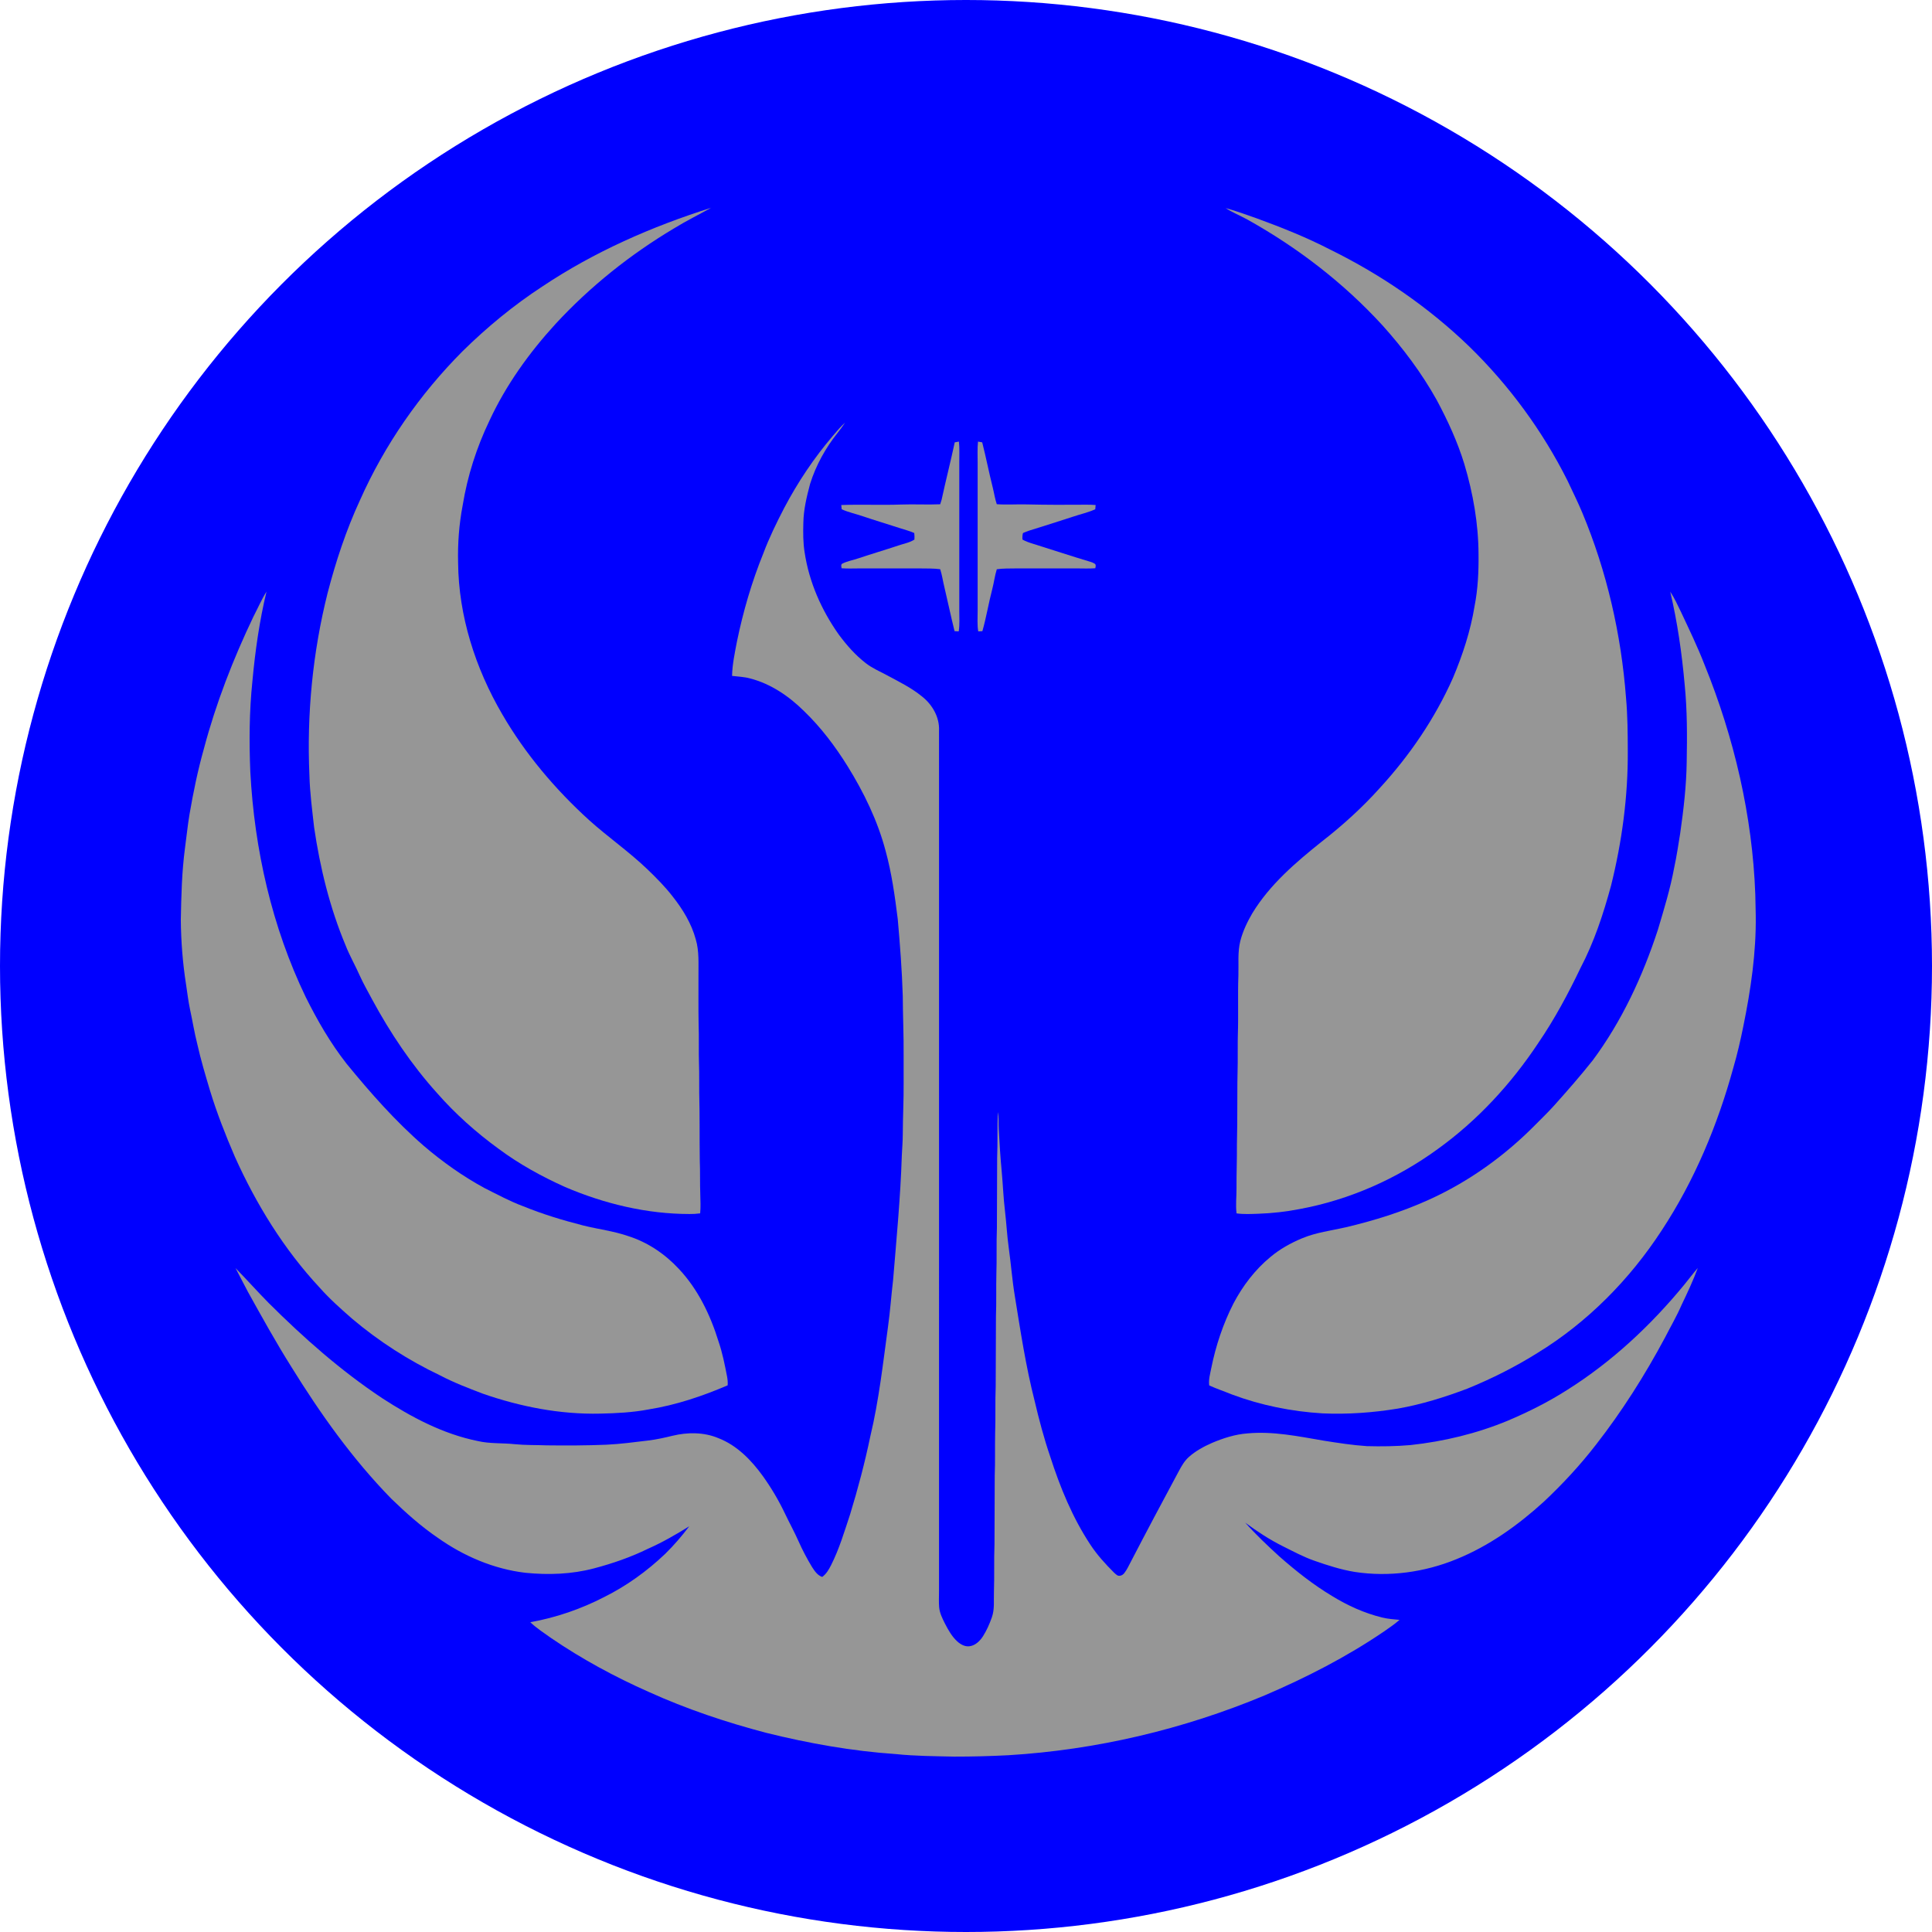 <?xml version="1.0" encoding="UTF-8" standalone="no"?>
<svg
   xmlns:dc="http://purl.org/dc/elements/1.1/"
   xmlns:cc="http://creativecommons.org/ns#"
   xmlns:rdf="http://www.w3.org/1999/02/22-rdf-syntax-ns#"
   xmlns:svg="http://www.w3.org/2000/svg"
   xmlns="http://www.w3.org/2000/svg"
   xmlns:sodipodi="http://sodipodi.sourceforge.net/DTD/sodipodi-0.dtd"
   xmlns:inkscape="http://www.inkscape.org/namespaces/inkscape"
   version="1.0"
   width="480"
   height="480"
   id="s1"
   inkscape:version="0.91 r13725"
   sodipodi:docname="Galactic-Republic.svg">
  <defs
     id="defs15" />
  <sodipodi:namedview
     pagecolor="#ffffff"
     bordercolor="#666666"
     borderopacity="1"
     objecttolerance="10"
     gridtolerance="10"
     guidetolerance="10"
     inkscape:pageopacity="0"
     inkscape:pageshadow="2"
     inkscape:window-width="1920"
     inkscape:window-height="1017"
     id="namedview13"
     showgrid="false"
     inkscape:zoom="0.98333333"
     inkscape:cx="450.51469"
     inkscape:cy="272.01923"
     inkscape:window-x="3"
     inkscape:window-y="1078"
     inkscape:window-maximized="1"
     inkscape:current-layer="g2" />
  <circle
     style="fill:#0000ff;fill-opacity:1;stroke:none;stroke-width:5;stroke-miterlimit:100;stroke-dasharray:none;stroke-opacity:1"
     id="path4165"
     cx="240"
     cy="240"
     r="240" />
  <g
     transform="matrix(0.3,0,0,0.3,-4.787,-4.788)"
     id="g1"
     style="fill:#008000">
    <g
       id="g2"
       style="fill:#008000">
      <g
         id="g4225"
         style="stroke:none;stroke-opacity:1;stroke-width:16.667;stroke-miterlimit:4;stroke-dasharray:none;fill:#969696;fill-opacity:1">
        <path
           inkscape:connector-curvature="0"
           style="fill:#969696;stroke:none;stroke-opacity:1;stroke-width:16.667;stroke-miterlimit:4;stroke-dasharray:none;fill-opacity:1"
           id="p2"
           d="m 465.19,253.16 c 42.9,-28.67 90.58,-49.61 139.68,-65.11 -10.22,5.72 -20.76,10.89 -30.74,17.06 -36.15,21.56 -69.41,48.07 -97.99,79 -21.95,23.98 -41.16,50.74 -54.88,80.3 -10.62,22.14 -18.19,45.78 -22.13,70.02 -2.99,15.66 -4.2,31.65 -3.79,47.58 0.41,44.08 14.31,87.35 36.42,125.24 19.09,32.97 43.97,62.37 72.12,87.95 15.65,14.06 33.02,26.09 48.23,40.66 7.3,7.05 14.5,14.26 20.74,22.3 8.45,10.67 15.76,22.55 19.33,35.8 2.89,9.75 2.14,20.01 2.22,30.04 0.07,13.22 -0.14,26.45 0.11,39.68 0.44,11.42 -0.05,22.86 0.35,34.29 0.27,7.67 0.06,15.35 0.16,23.03 0.52,18.6 0.19,37.2 0.47,55.8 0.37,9.39 0.06,18.79 0.41,28.18 0.11,5.27 0.42,10.57 -0.1,15.84 -2.93,0.38 -5.87,0.57 -8.81,0.53 -35.45,0 -70.57,-8.49 -103.08,-22.37 -19.36,-8.71 -38.09,-19.01 -55.14,-31.71 -18.55,-13.51 -35.79,-28.89 -50.93,-46.15 -21.06,-23.36 -38.65,-49.66 -53.6,-77.27 -3.45,-6.56 -7.21,-12.96 -10.25,-19.73 -3.74,-8.52 -8.45,-16.57 -11.83,-25.24 -13.07,-31.23 -21.18,-64.34 -26.07,-97.78 -1.59,-14.32 -3.52,-28.63 -3.88,-43.05 -2.27,-50.73 2.71,-101.79 15.07,-151.05 6.84,-26.28 15.4,-52.19 26.82,-76.86 20.39,-45.82 49.48,-87.68 84.84,-123.2 20.29,-19.99 42.39,-38.2 66.25,-53.78 z" />
        <path
           inkscape:connector-curvature="0"
           style="fill:#969696;stroke:none;stroke-opacity:1;stroke-width:16.667;stroke-miterlimit:4;stroke-dasharray:none;fill-opacity:1"
           id="p3"
           d="m 1030.93,188.27 c 8.85,2.39 17.44,5.62 26.1,8.63 20.53,7.53 40.91,15.62 60.36,25.68 42.29,20.79 81.65,47.76 115.56,80.55 32.9,32.11 60.47,69.69 81.1,110.78 4.14,8.86 8.51,17.61 12.29,26.64 20.36,48.72 32.25,100.84 36.23,153.45 1.32,14.63 1.41,29.33 1.45,44 0.22,37.54 -4.81,75 -13.86,111.4 -6.37,23.46 -14.02,46.74 -25.36,68.33 -10.25,21.43 -21.55,42.44 -34.96,62.08 -22.4,33.77 -50.33,64.09 -83.28,87.8 -33.81,24.63 -73.04,42 -114.21,49.63 -11.33,2.21 -22.84,3.5 -34.38,3.9 -5.98,0.18 -12,0.53 -17.94,-0.31 -0.9,-6.92 0.01,-13.89 -0.04,-20.83 -0.11,-12.02 0.45,-24.02 0.32,-36.04 0.62,-22.65 0.06,-45.31 0.67,-67.96 0.1,-7.67 -0.11,-15.35 0.11,-23.02 0.55,-16.35 -0.14,-32.72 0.45,-49.08 0.32,-9.64 -0.77,-19.47 1.66,-28.92 2.12,-8.06 5.75,-15.67 9.96,-22.84 14.4,-23.59 35.69,-41.82 57.04,-58.91 17.36,-13.49 33.76,-28.28 48.45,-44.66 24.77,-26.99 45.7,-57.67 60.58,-91.19 8.07,-19.14 14.59,-39.02 17.92,-59.56 2.77,-14.09 3.43,-28.48 3.26,-42.81 -0.08,-25.33 -4.51,-50.5 -11.75,-74.73 -5.64,-18.48 -13.78,-36.06 -22.88,-53.07 -12.47,-22.35 -27.92,-42.94 -45.03,-61.93 -32.08,-35.01 -70.17,-64.31 -111.61,-87.41 -6.01,-3.32 -12.42,-5.89 -18.21,-9.6 z" />
        <path
           inkscape:connector-curvature="0"
           style="fill:#969696;stroke:none;stroke-opacity:1;stroke-width:16.667;stroke-miterlimit:4;stroke-dasharray:none;fill-opacity:1"
           id="p4"
           d="m 705.77,376.82 c 3.16,-3.8 6.43,-7.53 10.06,-10.9 -1.96,2.99 -4.09,5.84 -6.3,8.63 -10,12.53 -17.87,26.82 -22.68,42.12 -2.8,10.55 -5.42,21.28 -5.59,32.25 -0.23,8.14 -0.25,16.34 1.04,24.41 3.66,24.6 13.97,47.91 28.29,68.14 6.46,8.72 13.7,17 22.33,23.66 5.23,4.11 11.4,6.73 17.24,9.85 10.02,5.41 20.39,10.43 29.26,17.68 8.61,6.75 14.69,17.19 14.2,28.36 -0.04,237.66 0,475.32 -0.02,712.98 0.01,4.34 -0.26,8.7 0.12,13.04 0.42,4.78 2.64,9.14 4.74,13.38 2.77,5.35 5.75,10.77 10.26,14.89 2.74,2.47 6.34,4.51 10.17,4.01 4.85,-0.66 8.59,-4.35 11.14,-8.3 3.09,-4.88 5.43,-10.21 7.34,-15.64 2.45,-6.87 1.43,-14.27 1.73,-21.4 0.45,-13 -0.06,-26.01 0.45,-39 0.09,-18.99 0.1,-37.98 0.2,-56.97 0.46,-11.67 0.09,-23.36 0.34,-35.03 0.47,-13 -0.06,-26.01 0.46,-39 0.1,-19.32 0.1,-38.65 0.21,-57.97 0.46,-11.67 0.06,-23.36 0.35,-35.03 0.44,-12.67 -0.07,-25.34 0.44,-38 0.1,-19.32 0.09,-38.65 0.2,-57.97 0.51,-12.7 -0.02,-25.43 0.61,-38.12 0.93,4.65 0.43,9.42 0.71,14.14 0.61,11.66 1.35,23.33 2.45,34.97 1.03,11.09 1.41,22.23 2.77,33.3 1.18,9.99 1.66,20.05 3.07,30.02 1.85,13.19 2.81,26.49 4.98,39.64 4.72,29.15 9.12,58.42 16.43,87.07 3.65,15.54 7.74,31 12.9,46.13 8.21,25.48 18.44,50.56 33.26,72.98 5.58,8.53 12.5,16.07 19.69,23.27 0.87,0.81 1.77,1.65 2.85,2.28 1.95,0.81 4.23,-0.24 5.47,-1.83 2.3,-2.85 3.77,-6.25 5.49,-9.45 13.05,-25.17 26.38,-50.21 39.81,-75.18 2.25,-4.21 4.66,-8.45 8.27,-11.65 5.65,-5.05 12.4,-8.69 19.3,-11.71 9.28,-3.92 19.02,-7.06 29.12,-7.82 21.23,-1.99 42.28,2.43 63.1,5.98 11.91,1.88 23.86,3.76 35.91,4.56 12.05,0.33 24.14,0.16 36.16,-0.89 27.57,-2.98 54.81,-9.54 80.45,-20.15 17.09,-7.24 33.75,-15.57 49.39,-25.58 36.96,-23.26 69.23,-53.45 96.9,-87.12 3.76,-4.57 7.25,-9.35 11.16,-13.8 -3.87,10.44 -8.6,20.55 -13.42,30.58 -4.03,9.34 -9.17,18.11 -13.79,27.15 -16.63,31.08 -35.55,60.99 -57.25,88.79 -13.01,16.81 -27.51,32.43 -42.99,46.99 -21.42,19.52 -45.4,36.68 -72.37,47.62 -26.47,10.86 -55.83,14.92 -84.17,10.6 -11.49,-1.87 -22.61,-5.46 -33.57,-9.3 -9,-3.13 -17.39,-7.69 -25.9,-11.9 -11.05,-5.51 -21.42,-12.28 -31.33,-19.62 8.74,9.86 18.34,18.9 28.05,27.79 13.76,12.12 28.2,23.58 43.96,33.01 12.83,7.89 26.75,14.18 41.41,17.76 4.7,1.18 9.55,1.47 14.36,1.95 -4.03,3.54 -8.47,6.57 -12.88,9.62 -31.01,21.11 -64.54,38.25 -98.99,53 -67.3,28.06 -139.26,45.07 -212.06,49.47 -15.02,0.78 -30.06,1.17 -45.09,1.15 -16.06,-0.37 -32.15,-0.43 -48.14,-2.1 -36.12,-2.45 -71.9,-8.82 -107.01,-17.52 -33.4,-8.75 -66.28,-19.74 -97.74,-34.02 -28.1,-12.44 -55.23,-27.17 -80.63,-44.49 -5.89,-4.22 -12.05,-8.15 -17.31,-13.16 21.3,-3.84 42.03,-10.95 61.25,-20.89 18.52,-9.22 35.46,-21.47 50.43,-35.71 7.24,-7.08 13.83,-14.81 19.96,-22.86 -11.05,6.87 -22.35,13.38 -34.26,18.65 -14.23,6.96 -29.27,12.15 -44.56,16.19 -18.48,4.91 -37.87,5.58 -56.82,3.68 -26.22,-3.08 -51.15,-13.78 -72.6,-28.97 -13.93,-9.49 -26.51,-20.75 -38.59,-32.45 -32.04,-32.78 -58.72,-70.35 -82.78,-109.23 -12.72,-20.23 -24.29,-41.13 -35.88,-62.01 -3.38,-6.59 -6.94,-13.08 -10.27,-19.68 9.18,9.43 17.96,19.26 27.2,28.64 29.01,28.94 59.88,56.25 94.06,78.97 24.34,15.82 50.55,29.79 79.24,35.59 10.03,2.37 20.39,1.53 30.56,2.62 8.94,0.9 17.94,0.65 26.91,0.98 16.3,0.2 32.61,0.13 48.9,-0.52 11.76,-0.53 23.44,-2.12 35.12,-3.52 6.68,-0.82 13.26,-2.29 19.8,-3.88 12.52,-3.05 26.15,-3.09 38.16,1.98 15.35,5.97 27.23,18.21 36.7,31.32 6.98,9.73 13.11,20.08 18.27,30.9 3.73,7.85 7.93,15.46 11.46,23.41 3.21,7.24 6.93,14.25 11.02,21.03 2.15,3.28 4.51,6.95 8.45,8.24 3.42,-2.42 5.51,-6.15 7.37,-9.79 6.79,-13.42 11.04,-27.89 15.76,-42.1 6.51,-21.27 12.19,-42.8 16.73,-64.58 7.13,-29.85 10.48,-60.4 14.64,-90.75 1.81,-12.84 2.67,-25.77 4.21,-38.63 2.82,-34.32 6.13,-68.62 7.22,-103.05 0.27,-5.99 0.79,-11.97 0.81,-17.96 0.04,-14.02 0.8,-28.03 0.7,-42.04 -0.02,-7.67 -0.02,-15.34 -0.01,-23 0.15,-16.35 -0.65,-32.7 -0.7,-49.05 -0.66,-21.31 -2.28,-42.58 -4.16,-63.81 -2.37,-18.98 -5,-38 -10.05,-56.47 -6.61,-25 -18.02,-48.49 -31.63,-70.38 -10.19,-16.35 -21.89,-31.87 -35.77,-45.26 -12.52,-12.44 -27.69,-22.84 -44.96,-27.25 -4.83,-1.32 -9.87,-1.46 -14.81,-2.08 0.22,-9.63 2.27,-19.12 4.07,-28.55 5.12,-24.88 12.27,-49.36 21.82,-72.9 4.89,-13 10.99,-25.49 17.39,-37.8 11.21,-21.25 24.65,-41.36 40.27,-59.63 z" />
        <path
           inkscape:connector-curvature="0"
           style="fill:#969696;stroke:none;stroke-opacity:1;stroke-width:16.667;stroke-miterlimit:4;stroke-dasharray:none;fill-opacity:1"
           id="p5"
           d="m 806.64,382.28 c 1.14,-0.18 2.29,-0.38 3.45,-0.61 0.61,5.76 0.28,11.55 0.31,17.33 0,41 0,82 0,123 -0.03,5.61 0.43,11.27 -0.49,16.84 -1.15,-0.1 -2.28,-0.15 -3.41,-0.16 -3.05,-12.11 -5.56,-24.35 -8.45,-36.5 -1.24,-4.92 -1.88,-9.98 -3.45,-14.81 -5.5,-0.77 -11.07,-0.55 -16.6,-0.66 -16.33,-0.03 -32.67,0.01 -49,-0.02 -5.36,-0.03 -10.72,0.29 -16.07,-0.11 -0.1,-1.26 -0.85,-2.95 0.52,-3.81 4.12,-2.1 8.76,-2.84 13.11,-4.34 11.05,-3.68 22.21,-6.98 33.26,-10.67 4.5,-1.56 9.37,-2.33 13.43,-4.96 0.12,-1.82 0.08,-3.63 -0.15,-5.43 -3.96,-1.76 -8.17,-2.82 -12.28,-4.14 -10.1,-3.32 -20.3,-6.32 -30.37,-9.73 -5.79,-2.01 -11.85,-3.24 -17.44,-5.78 -0.11,-1.18 -0.23,-2.36 -0.34,-3.52 16.43,-0.62 32.91,0.19 49.35,-0.4 10.85,-0.41 21.71,0.26 32.55,-0.22 0.4,-1.25 0.84,-2.49 1.19,-3.75 3.43,-15.9 7.47,-31.65 10.88,-47.55 z" />
        <path
           inkscape:connector-curvature="0"
           style="fill:#969696;stroke:none;stroke-opacity:1;stroke-width:16.667;stroke-miterlimit:4;stroke-dasharray:none;fill-opacity:1"
           id="p6"
           d="m 825.91,381.65 c 1.16,0.16 2.32,0.38 3.47,0.65 3.17,12.43 5.59,25.03 8.74,37.46 1.15,4.58 1.8,9.28 3.33,13.76 8.17,0.59 16.37,-0.04 24.55,0.17 16.66,0.38 33.32,0.39 49.98,0.24 2.44,-0.04 4.89,0.09 7.34,0.27 -0.13,1.16 -0.24,2.33 -0.32,3.5 -5.86,2.69 -12.21,4.03 -18.28,6.11 -12.02,3.98 -24.12,7.7 -36.19,11.51 -1.85,0.56 -3.61,1.34 -5.38,2.07 -0.5,1.77 -0.58,3.61 -0.39,5.44 2.81,1.56 5.86,2.6 8.93,3.53 15.74,4.89 31.38,10.13 47.19,14.84 1.24,0.42 2.51,0.86 3.66,1.57 1.3,0.86 0.75,2.56 0.49,3.8 -5.34,0.41 -10.69,0.09 -16.03,0.12 -16.67,0.03 -33.33,-0.02 -50,0.02 -5.18,0.1 -10.4,-0.08 -15.54,0.69 -1.68,5.39 -2.33,11.03 -3.76,16.48 -3.03,11.53 -4.9,23.34 -8.18,34.79 -1.15,0.02 -2.3,0.08 -3.43,0.18 -0.93,-5.57 -0.47,-11.23 -0.49,-16.85 0,-41 0,-82 0,-123 0.02,-5.78 -0.31,-11.59 0.31,-17.35 z" />
        <path
           inkscape:connector-curvature="0"
           style="fill:#969696;stroke:none;stroke-opacity:1;stroke-width:16.667;stroke-miterlimit:4;stroke-dasharray:none;fill-opacity:1"
           id="p7"
           d="m 225.79,526.72 c 3.62,-6.95 6.72,-14.18 10.88,-20.83 -5.87,24.38 -9.39,49.26 -11.68,74.21 -2.59,24.88 -2.75,49.97 -1.74,74.95 3.4,64.34 17.88,128.5 45.92,186.7 9.64,19.33 20.49,38.17 33.86,55.2 19.73,24.11 40.41,47.61 63.99,68.05 15.5,13.23 32.22,25.11 50.14,34.83 10.56,5.31 20.99,10.95 32.08,15.09 16.16,6.56 32.86,11.66 49.75,15.95 12.35,3.09 25.1,4.56 37.17,8.75 16.12,5.08 30.56,14.86 42.02,27.21 15.89,16.87 26.1,38.28 32.89,60.24 3.19,9.36 5.12,19.07 6.99,28.77 0.47,2.42 0.71,4.91 0.51,7.4 -20.97,8.97 -42.79,16.32 -65.36,19.93 -13.25,2.53 -26.75,3.2 -40.2,3.49 -33.08,0.76 -66.02,-5.67 -97.18,-16.52 -12.07,-4.57 -24.15,-9.21 -35.59,-15.23 -26,-12.38 -50.45,-28.08 -72.45,-46.66 -9.42,-8.22 -18.8,-16.54 -27.1,-25.91 -29.56,-31.71 -52.57,-69.08 -70.28,-108.54 -7.7,-17.89 -14.86,-36.05 -20.54,-54.7 -3.79,-12.72 -7.62,-25.45 -10.51,-38.42 -2.43,-9.5 -3.94,-19.2 -6.03,-28.78 -1.48,-6.91 -2.24,-13.94 -3.33,-20.91 -2.74,-17.53 -4.12,-35.26 -4.3,-52.99 0.37,-19.92 0.82,-39.9 3.45,-59.68 1.29,-9.24 2.16,-18.53 3.71,-27.73 3.15,-18.38 6.89,-36.67 11.97,-54.62 9.99,-37.66 24.17,-74.13 40.96,-109.25 z" />
        <path
           inkscape:connector-curvature="0"
           style="fill:#969696;stroke:none;stroke-opacity:1;stroke-width:16.667;stroke-miterlimit:4;stroke-dasharray:none;fill-opacity:1"
           id="p8"
           d="m 1399.17,505.95 c 3.56,5.34 6.17,11.22 8.98,16.97 6.76,14.37 13.67,28.7 19.42,43.52 24.56,60.53 39.69,125.13 42.06,190.5 0.07,5.69 0.21,11.37 0.36,17.06 0.42,30.88 -4.11,61.59 -10.26,91.77 -2.35,11.59 -4.98,23.13 -8.31,34.48 -13.02,47.49 -32.25,93.56 -59.38,134.77 -26.47,40.56 -61.31,75.96 -102.7,101.33 -18.47,11.59 -38.04,21.42 -58.23,29.64 -18.64,7.07 -37.77,13.01 -57.41,16.49 -20.66,3.39 -41.66,4.91 -62.58,3.97 -25.54,-1.55 -50.91,-6.67 -74.89,-15.63 -6.25,-2.58 -12.7,-4.7 -18.85,-7.51 -0.67,-4.87 0.81,-9.66 1.71,-14.39 3.75,-18.53 9.77,-36.65 18.38,-53.5 7.64,-14.55 17.81,-27.9 30.51,-38.4 7.85,-6.6 16.89,-11.64 26.33,-15.57 11.56,-4.84 24.11,-6.34 36.25,-9.12 23.33,-5.52 46.35,-12.68 68.22,-22.57 33.39,-15 63.58,-36.71 89.19,-62.79 5.14,-5.19 10.41,-10.26 15.28,-15.71 10.87,-12.14 21.63,-24.42 31.76,-37.19 24.12,-32.49 41.35,-69.65 53.9,-107.99 5.09,-17.1 10.36,-34.2 13.58,-51.77 2.02,-9.27 3.37,-18.65 4.9,-28 2.81,-19.65 5.14,-39.41 5.42,-59.29 0.4,-21.45 0.45,-42.97 -1.7,-64.34 -2.31,-25.79 -6,-51.51 -11.94,-76.73 z" />
      </g>
    </g>
  </g>
</svg>
